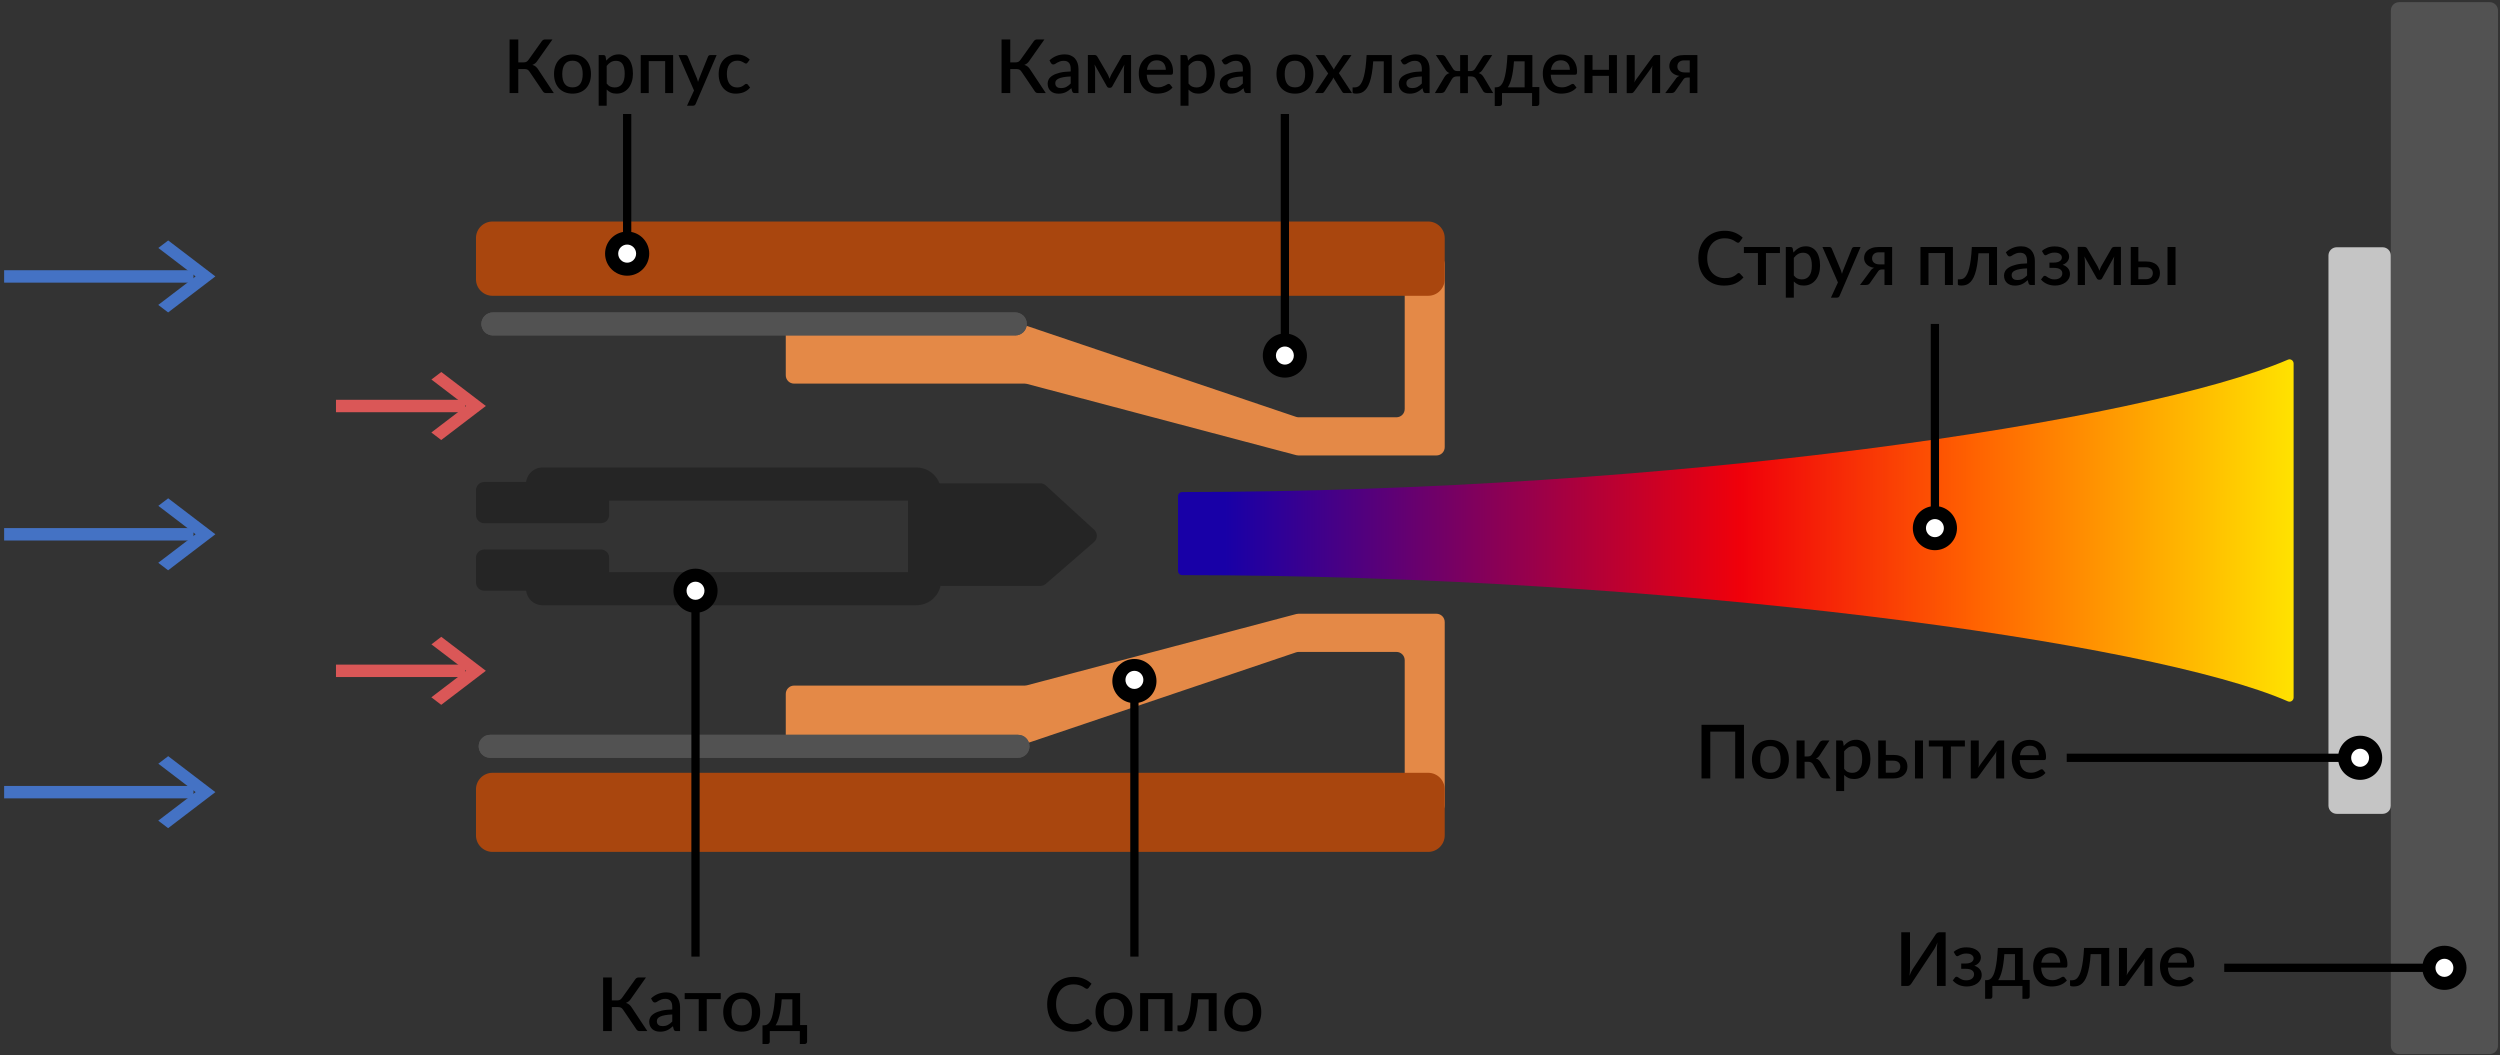 <svg width="604" height="255" viewBox="0 0 604 255" fill="none" xmlns="http://www.w3.org/2000/svg">
<rect x="0" y="0" width="604" height="255" fill="#333333" stroke="none"/>
<path d="M252.665 22.488H250.766C250.562 22.488 250.391 22.434 250.253 22.326C250.115 22.218 249.986 22.059 249.866 21.849L246.797 17.322C246.719 17.201 246.641 17.103 246.563 17.024C246.485 16.941 246.398 16.875 246.302 16.827C246.206 16.773 246.098 16.737 245.978 16.719C245.858 16.695 245.723 16.683 245.573 16.683H244.079V22.488H241.973V9.528H244.079V15.072H245.348C245.612 15.072 245.834 15.03 246.014 14.945C246.194 14.861 246.371 14.7 246.545 14.46L249.65 10.104C249.752 9.936 249.875 9.798 250.019 9.69C250.169 9.582 250.346 9.528 250.55 9.528H252.332L248.624 14.784C248.474 15.005 248.303 15.189 248.111 15.333C247.919 15.477 247.706 15.591 247.472 15.675C247.808 15.764 248.093 15.912 248.327 16.116C248.567 16.32 248.792 16.602 249.002 16.962L252.665 22.488Z" fill="black"/>
<path d="M258.682 18.474C257.992 18.498 257.41 18.555 256.936 18.645C256.462 18.729 256.078 18.84 255.784 18.978C255.49 19.11 255.277 19.268 255.145 19.454C255.019 19.64 254.956 19.845 254.956 20.067C254.956 20.282 254.989 20.468 255.055 20.625C255.127 20.774 255.223 20.901 255.343 21.003C255.469 21.099 255.613 21.171 255.775 21.219C255.943 21.261 256.126 21.282 256.324 21.282C256.828 21.282 257.26 21.189 257.62 21.003C257.986 20.811 258.34 20.535 258.682 20.175V18.474ZM253.552 14.585C254.59 13.62 255.826 13.137 257.26 13.137C257.788 13.137 258.256 13.223 258.664 13.398C259.078 13.566 259.423 13.806 259.699 14.117C259.981 14.43 260.194 14.802 260.338 15.233C260.488 15.659 260.563 16.134 260.563 16.656V22.488H259.699C259.513 22.488 259.372 22.461 259.276 22.407C259.18 22.347 259.099 22.23 259.033 22.056L258.844 21.308C258.61 21.518 258.379 21.708 258.151 21.876C257.923 22.038 257.686 22.176 257.44 22.29C257.2 22.404 256.939 22.488 256.657 22.542C256.381 22.602 256.075 22.631 255.739 22.631C255.367 22.631 255.019 22.581 254.695 22.479C254.377 22.377 254.101 22.224 253.867 22.02C253.633 21.81 253.447 21.552 253.309 21.246C253.177 20.94 253.111 20.58 253.111 20.166C253.111 19.812 253.204 19.467 253.39 19.131C253.582 18.795 253.894 18.495 254.326 18.231C254.764 17.961 255.337 17.739 256.045 17.565C256.759 17.391 257.638 17.292 258.682 17.267V16.656C258.682 15.996 258.541 15.504 258.259 15.18C257.977 14.855 257.563 14.694 257.017 14.694C256.645 14.694 256.333 14.742 256.081 14.838C255.829 14.928 255.61 15.027 255.424 15.134C255.238 15.242 255.073 15.345 254.929 15.441C254.785 15.53 254.632 15.576 254.47 15.576C254.338 15.576 254.224 15.543 254.128 15.476C254.038 15.405 253.963 15.318 253.903 15.216L253.552 14.585Z" fill="black"/>
<path d="M273.27 13.281V22.488H271.533V16.934C271.533 16.742 271.545 16.526 271.569 16.287C271.593 16.041 271.623 15.813 271.659 15.603L268.734 20.859C268.674 20.967 268.596 21.054 268.5 21.12C268.404 21.18 268.296 21.21 268.176 21.21H267.969C267.849 21.21 267.741 21.18 267.645 21.12C267.555 21.054 267.48 20.967 267.42 20.859L264.441 15.576C264.477 15.786 264.507 16.017 264.531 16.268C264.561 16.515 264.576 16.736 264.576 16.934V22.488H262.83V13.281H264.414C264.546 13.281 264.675 13.31 264.801 13.37C264.933 13.431 265.047 13.547 265.143 13.722L267.636 17.988C267.72 18.144 267.795 18.312 267.861 18.492C267.933 18.672 268.002 18.852 268.068 19.032C268.134 18.852 268.203 18.672 268.275 18.492C268.347 18.312 268.425 18.144 268.509 17.988L270.966 13.722C271.056 13.541 271.167 13.425 271.299 13.37C271.431 13.31 271.563 13.281 271.695 13.281H273.27Z" fill="black"/>
<path d="M281.665 16.863C281.665 16.539 281.617 16.238 281.521 15.963C281.431 15.681 281.296 15.438 281.116 15.233C280.936 15.024 280.711 14.862 280.441 14.748C280.177 14.628 279.871 14.568 279.523 14.568C278.821 14.568 278.269 14.768 277.867 15.171C277.465 15.572 277.21 16.137 277.102 16.863H281.665ZM277.048 18.051C277.072 18.573 277.153 19.026 277.291 19.41C277.429 19.788 277.612 20.102 277.84 20.355C278.074 20.607 278.35 20.796 278.668 20.922C278.992 21.042 279.352 21.102 279.748 21.102C280.126 21.102 280.453 21.059 280.729 20.976C281.005 20.886 281.245 20.79 281.449 20.688C281.653 20.58 281.827 20.483 281.971 20.399C282.115 20.309 282.247 20.265 282.367 20.265C282.523 20.265 282.643 20.325 282.727 20.445L283.276 21.156C283.048 21.425 282.79 21.654 282.502 21.84C282.214 22.026 281.908 22.179 281.584 22.299C281.26 22.413 280.927 22.494 280.585 22.542C280.243 22.596 279.91 22.623 279.586 22.623C278.95 22.623 278.359 22.518 277.813 22.308C277.273 22.092 276.802 21.777 276.4 21.363C276.004 20.949 275.692 20.436 275.464 19.824C275.242 19.212 275.131 18.506 275.131 17.709C275.131 17.073 275.23 16.479 275.428 15.927C275.632 15.375 275.92 14.895 276.292 14.486C276.67 14.079 277.126 13.758 277.66 13.524C278.2 13.284 278.809 13.164 279.487 13.164C280.051 13.164 280.573 13.257 281.053 13.443C281.533 13.623 281.947 13.89 282.295 14.243C282.643 14.598 282.913 15.033 283.105 15.549C283.303 16.059 283.402 16.641 283.402 17.295C283.402 17.595 283.369 17.796 283.303 17.898C283.237 18 283.117 18.051 282.943 18.051H277.048Z" fill="black"/>
<path d="M287.142 20.183C287.412 20.532 287.706 20.778 288.024 20.922C288.348 21.06 288.705 21.129 289.095 21.129C289.851 21.129 290.439 20.853 290.859 20.301C291.285 19.749 291.498 18.927 291.498 17.835C291.498 17.271 291.45 16.791 291.354 16.395C291.258 15.993 291.12 15.665 290.94 15.414C290.76 15.162 290.541 14.979 290.283 14.865C290.025 14.751 289.734 14.694 289.41 14.694C288.918 14.694 288.492 14.802 288.132 15.018C287.778 15.228 287.448 15.531 287.142 15.927V20.183ZM287.043 14.639C287.427 14.19 287.862 13.827 288.348 13.55C288.84 13.274 289.41 13.137 290.058 13.137C290.574 13.137 291.042 13.242 291.462 13.452C291.882 13.656 292.242 13.956 292.542 14.351C292.842 14.748 293.073 15.24 293.235 15.828C293.403 16.41 293.487 17.079 293.487 17.835C293.487 18.513 293.394 19.145 293.208 19.733C293.028 20.316 292.767 20.823 292.425 21.255C292.083 21.681 291.669 22.017 291.183 22.263C290.697 22.503 290.148 22.623 289.536 22.623C288.996 22.623 288.537 22.536 288.159 22.362C287.787 22.188 287.448 21.948 287.142 21.642V25.539H285.207V13.307H286.377C286.641 13.307 286.809 13.431 286.881 13.677L287.043 14.639Z" fill="black"/>
<path d="M300.272 18.474C299.582 18.498 299 18.555 298.526 18.645C298.052 18.729 297.668 18.84 297.374 18.978C297.08 19.11 296.867 19.268 296.735 19.454C296.609 19.64 296.546 19.845 296.546 20.067C296.546 20.282 296.579 20.468 296.645 20.625C296.717 20.774 296.813 20.901 296.933 21.003C297.059 21.099 297.203 21.171 297.365 21.219C297.533 21.261 297.716 21.282 297.914 21.282C298.418 21.282 298.85 21.189 299.21 21.003C299.576 20.811 299.93 20.535 300.272 20.175V18.474ZM295.142 14.585C296.18 13.62 297.416 13.137 298.85 13.137C299.378 13.137 299.846 13.223 300.254 13.398C300.668 13.566 301.013 13.806 301.289 14.117C301.571 14.43 301.784 14.802 301.928 15.233C302.078 15.659 302.153 16.134 302.153 16.656V22.488H301.289C301.103 22.488 300.962 22.461 300.866 22.407C300.77 22.347 300.689 22.23 300.623 22.056L300.434 21.308C300.2 21.518 299.969 21.708 299.741 21.876C299.513 22.038 299.276 22.176 299.03 22.29C298.79 22.404 298.529 22.488 298.247 22.542C297.971 22.602 297.665 22.631 297.329 22.631C296.957 22.631 296.609 22.581 296.285 22.479C295.967 22.377 295.691 22.224 295.457 22.02C295.223 21.81 295.037 21.552 294.899 21.246C294.767 20.94 294.701 20.58 294.701 20.166C294.701 19.812 294.794 19.467 294.98 19.131C295.172 18.795 295.484 18.495 295.916 18.231C296.354 17.961 296.927 17.739 297.635 17.565C298.349 17.391 299.228 17.292 300.272 17.267V16.656C300.272 15.996 300.131 15.504 299.849 15.18C299.567 14.855 299.153 14.694 298.607 14.694C298.235 14.694 297.923 14.742 297.671 14.838C297.419 14.928 297.2 15.027 297.014 15.134C296.828 15.242 296.663 15.345 296.519 15.441C296.375 15.53 296.222 15.576 296.06 15.576C295.928 15.576 295.814 15.543 295.718 15.476C295.628 15.405 295.553 15.318 295.493 15.216L295.142 14.585Z" fill="black"/>
<path d="M312.871 13.164C313.549 13.164 314.161 13.274 314.707 13.496C315.259 13.719 315.727 14.034 316.111 14.441C316.501 14.85 316.801 15.345 317.011 15.927C317.221 16.509 317.326 17.163 317.326 17.889C317.326 18.614 317.221 19.268 317.011 19.851C316.801 20.433 316.501 20.931 316.111 21.345C315.727 21.753 315.259 22.068 314.707 22.29C314.161 22.512 313.549 22.623 312.871 22.623C312.187 22.623 311.569 22.512 311.017 22.29C310.471 22.068 310.003 21.753 309.613 21.345C309.223 20.931 308.923 20.433 308.713 19.851C308.503 19.268 308.398 18.614 308.398 17.889C308.398 17.163 308.503 16.509 308.713 15.927C308.923 15.345 309.223 14.85 309.613 14.441C310.003 14.034 310.471 13.719 311.017 13.496C311.569 13.274 312.187 13.164 312.871 13.164ZM312.871 21.11C313.699 21.11 314.314 20.835 314.716 20.283C315.124 19.725 315.328 18.93 315.328 17.898C315.328 16.866 315.124 16.07 314.716 15.512C314.314 14.948 313.699 14.667 312.871 14.667C312.031 14.667 311.407 14.948 310.999 15.512C310.591 16.07 310.387 16.866 310.387 17.898C310.387 18.93 310.591 19.725 310.999 20.283C311.407 20.835 312.031 21.11 312.871 21.11Z" fill="black"/>
<path d="M326.648 22.488H324.794C324.644 22.488 324.524 22.449 324.434 22.371C324.35 22.293 324.281 22.206 324.227 22.11L322.112 18.717C322.058 18.921 321.986 19.098 321.896 19.248L319.979 22.11C319.913 22.206 319.838 22.293 319.754 22.371C319.676 22.449 319.571 22.488 319.439 22.488H317.711L320.888 17.753L317.837 13.307H319.691C319.841 13.307 319.949 13.332 320.015 13.38C320.087 13.422 320.15 13.488 320.204 13.578L322.283 16.818C322.337 16.62 322.421 16.43 322.535 16.25L324.29 13.614C324.41 13.409 324.563 13.307 324.749 13.307H326.522L323.471 17.673L326.648 22.488Z" fill="black"/>
<path d="M336.255 22.488H334.32V14.811H331.764C331.692 15.957 331.581 16.947 331.431 17.781C331.287 18.608 331.113 19.311 330.909 19.887C330.705 20.463 330.477 20.931 330.225 21.291C329.973 21.645 329.706 21.921 329.424 22.119C329.142 22.317 328.851 22.449 328.551 22.515C328.257 22.581 327.96 22.614 327.66 22.614C327.078 22.614 326.787 22.518 326.787 22.326V21.11H327.291C327.489 21.11 327.69 21.078 327.894 21.012C328.104 20.946 328.305 20.817 328.497 20.625C328.689 20.427 328.872 20.151 329.046 19.797C329.226 19.443 329.388 18.978 329.532 18.402C329.682 17.82 329.811 17.115 329.919 16.287C330.027 15.453 330.111 14.46 330.171 13.307H336.255V22.488Z" fill="black"/>
<path d="M343.514 18.474C342.824 18.498 342.242 18.555 341.768 18.645C341.294 18.729 340.91 18.84 340.616 18.978C340.322 19.11 340.109 19.268 339.977 19.454C339.851 19.64 339.788 19.845 339.788 20.067C339.788 20.282 339.821 20.468 339.887 20.625C339.959 20.774 340.055 20.901 340.175 21.003C340.301 21.099 340.445 21.171 340.607 21.219C340.775 21.261 340.958 21.282 341.156 21.282C341.66 21.282 342.092 21.189 342.452 21.003C342.818 20.811 343.172 20.535 343.514 20.175V18.474ZM338.384 14.585C339.422 13.62 340.658 13.137 342.092 13.137C342.62 13.137 343.088 13.223 343.496 13.398C343.91 13.566 344.255 13.806 344.531 14.117C344.813 14.43 345.026 14.802 345.17 15.233C345.32 15.659 345.395 16.134 345.395 16.656V22.488H344.531C344.345 22.488 344.204 22.461 344.108 22.407C344.012 22.347 343.931 22.23 343.865 22.056L343.676 21.308C343.442 21.518 343.211 21.708 342.983 21.876C342.755 22.038 342.518 22.176 342.272 22.29C342.032 22.404 341.771 22.488 341.489 22.542C341.213 22.602 340.907 22.631 340.571 22.631C340.199 22.631 339.851 22.581 339.527 22.479C339.209 22.377 338.933 22.224 338.699 22.02C338.465 21.81 338.279 21.552 338.141 21.246C338.009 20.94 337.943 20.58 337.943 20.166C337.943 19.812 338.036 19.467 338.222 19.131C338.414 18.795 338.726 18.495 339.158 18.231C339.596 17.961 340.169 17.739 340.877 17.565C341.591 17.391 342.47 17.292 343.514 17.267V16.656C343.514 15.996 343.373 15.504 343.091 15.18C342.809 14.855 342.395 14.694 341.849 14.694C341.477 14.694 341.165 14.742 340.913 14.838C340.661 14.928 340.442 15.027 340.256 15.134C340.07 15.242 339.905 15.345 339.761 15.441C339.617 15.53 339.464 15.576 339.302 15.576C339.17 15.576 339.056 15.543 338.96 15.476C338.87 15.405 338.795 15.318 338.735 15.216L338.384 14.585Z" fill="black"/>
<path d="M360.757 22.488H359.425C359.083 22.488 358.819 22.434 358.633 22.326C358.453 22.218 358.312 22.047 358.21 21.813L356.653 19.131C356.527 18.903 356.362 18.735 356.158 18.627C355.954 18.519 355.723 18.465 355.465 18.465H354.646V22.497H352.774V18.465H351.964C351.7 18.465 351.466 18.519 351.262 18.627C351.064 18.735 350.899 18.903 350.767 19.131L349.21 21.813C349.108 22.047 348.964 22.218 348.778 22.326C348.598 22.434 348.337 22.488 347.995 22.488H346.663L348.931 18.698C349.087 18.428 349.261 18.209 349.453 18.041C349.651 17.867 349.897 17.739 350.191 17.655C349.969 17.571 349.777 17.457 349.615 17.313C349.459 17.169 349.309 16.983 349.165 16.755L346.906 13.307H348.427C348.607 13.307 348.772 13.355 348.922 13.452C349.072 13.548 349.189 13.674 349.273 13.829L351.019 16.584C351.139 16.782 351.283 16.929 351.451 17.024C351.619 17.121 351.829 17.169 352.081 17.169H352.774V13.299H354.646V17.169H355.312C355.81 17.169 356.173 16.974 356.401 16.584L358.147 13.829C358.231 13.674 358.348 13.548 358.498 13.452C358.654 13.355 358.822 13.307 359.002 13.307H360.514L358.255 16.755C358.111 16.983 357.961 17.169 357.805 17.313C357.649 17.457 357.46 17.571 357.238 17.655C357.532 17.739 357.775 17.867 357.967 18.041C358.159 18.209 358.333 18.428 358.489 18.698L360.757 22.488Z" fill="black"/>
<path d="M368.348 21.093V14.811H365.774C365.72 15.651 365.642 16.404 365.54 17.07C365.444 17.736 365.33 18.327 365.198 18.843C365.072 19.353 364.931 19.794 364.775 20.166C364.619 20.532 364.457 20.841 364.289 21.093H368.348ZM371.903 21.03V25.017C371.903 25.197 371.849 25.338 371.741 25.44C371.639 25.548 371.507 25.602 371.345 25.602H370.148V22.488H362.885V25.053C362.885 25.191 362.84 25.317 362.75 25.431C362.666 25.545 362.534 25.602 362.354 25.602H361.13V21.093H361.409C361.619 21.093 361.826 21.063 362.03 21.003C362.234 20.937 362.429 20.808 362.615 20.616C362.801 20.424 362.978 20.154 363.146 19.805C363.314 19.451 363.464 18.987 363.596 18.411C363.734 17.835 363.854 17.13 363.956 16.296C364.058 15.461 364.139 14.466 364.199 13.307H370.22V21.03H371.903Z" fill="black"/>
<path d="M379.277 16.863C379.277 16.539 379.229 16.238 379.133 15.963C379.043 15.681 378.908 15.438 378.728 15.233C378.548 15.024 378.323 14.862 378.053 14.748C377.789 14.628 377.483 14.568 377.135 14.568C376.433 14.568 375.881 14.768 375.479 15.171C375.077 15.572 374.822 16.137 374.714 16.863H379.277ZM374.66 18.051C374.684 18.573 374.765 19.026 374.903 19.41C375.041 19.788 375.224 20.102 375.452 20.355C375.686 20.607 375.962 20.796 376.28 20.922C376.604 21.042 376.964 21.102 377.36 21.102C377.738 21.102 378.065 21.059 378.341 20.976C378.617 20.886 378.857 20.79 379.061 20.688C379.265 20.58 379.439 20.483 379.583 20.399C379.727 20.309 379.859 20.265 379.979 20.265C380.135 20.265 380.255 20.325 380.339 20.445L380.888 21.156C380.66 21.425 380.402 21.654 380.114 21.84C379.826 22.026 379.52 22.179 379.196 22.299C378.872 22.413 378.539 22.494 378.197 22.542C377.855 22.596 377.522 22.623 377.198 22.623C376.562 22.623 375.971 22.518 375.425 22.308C374.885 22.092 374.414 21.777 374.012 21.363C373.616 20.949 373.304 20.436 373.076 19.824C372.854 19.212 372.743 18.506 372.743 17.709C372.743 17.073 372.842 16.479 373.04 15.927C373.244 15.375 373.532 14.895 373.904 14.486C374.282 14.079 374.738 13.758 375.272 13.524C375.812 13.284 376.421 13.164 377.099 13.164C377.663 13.164 378.185 13.257 378.665 13.443C379.145 13.623 379.559 13.89 379.907 14.243C380.255 14.598 380.525 15.033 380.717 15.549C380.915 16.059 381.014 16.641 381.014 17.295C381.014 17.595 380.981 17.796 380.915 17.898C380.849 18 380.729 18.051 380.555 18.051H374.66Z" fill="black"/>
<path d="M390.648 13.307V22.488H388.722V18.321H384.753V22.488H382.818V13.307H384.753V16.863H388.722V13.307H390.648Z" fill="black"/>
<path d="M401.087 13.307V22.488H399.152V16.736C399.152 16.611 399.158 16.473 399.17 16.323C399.182 16.172 399.2 16.02 399.224 15.864C399.164 15.995 399.104 16.119 399.044 16.233C398.99 16.341 398.93 16.44 398.864 16.53L394.877 22.011C394.805 22.125 394.709 22.236 394.589 22.344C394.469 22.446 394.334 22.497 394.184 22.497H393.014V13.307H394.949V19.058C394.949 19.184 394.94 19.326 394.922 19.482C394.91 19.638 394.892 19.794 394.868 19.95C394.988 19.674 395.111 19.446 395.237 19.266L399.224 13.794C399.296 13.674 399.392 13.562 399.512 13.46C399.632 13.358 399.767 13.307 399.917 13.307H401.087Z" fill="black"/>
<path d="M408.243 17.502V14.585H406.884C406.572 14.585 406.311 14.631 406.101 14.721C405.891 14.81 405.723 14.928 405.597 15.072C405.471 15.21 405.381 15.366 405.327 15.54C405.273 15.714 405.246 15.884 405.246 16.052C405.246 16.503 405.405 16.857 405.723 17.115C406.047 17.373 406.482 17.502 407.028 17.502H408.243ZM410.088 13.307V22.488H408.243V18.726H407.712C407.538 18.726 407.394 18.741 407.28 18.77C407.166 18.8 407.067 18.843 406.983 18.896C406.905 18.951 406.833 19.017 406.767 19.095C406.707 19.173 406.647 19.26 406.587 19.356L404.868 21.813C404.742 22.041 404.592 22.212 404.418 22.326C404.25 22.434 403.995 22.488 403.653 22.488H402.321L404.796 19.149C405.024 18.753 405.342 18.483 405.75 18.339C405.306 18.273 404.928 18.159 404.616 17.997C404.304 17.834 404.052 17.645 403.86 17.43C403.668 17.213 403.527 16.98 403.437 16.728C403.353 16.47 403.311 16.215 403.311 15.963C403.311 15.633 403.374 15.309 403.5 14.991C403.632 14.672 403.839 14.39 404.121 14.145C404.403 13.893 404.766 13.692 405.21 13.542C405.66 13.386 406.2 13.307 406.83 13.307H410.088Z" fill="black"/>
<path d="M470.069 225.243V238.203H467.963V229.599C467.963 229.311 467.969 229.011 467.981 228.699C467.999 228.387 468.032 228.051 468.08 227.691C467.966 228.003 467.843 228.294 467.711 228.564C467.585 228.828 467.459 229.062 467.333 229.266L461.843 237.546C461.795 237.624 461.738 237.702 461.672 237.78C461.612 237.858 461.54 237.93 461.456 237.996C461.378 238.056 461.294 238.107 461.204 238.149C461.114 238.185 461.018 238.203 460.916 238.203H459.341V225.243H461.456V233.838C461.456 234.126 461.447 234.429 461.429 234.747C461.417 235.059 461.387 235.389 461.339 235.737C461.453 235.431 461.573 235.146 461.699 234.882C461.831 234.612 461.957 234.378 462.077 234.18L467.567 225.9C467.615 225.822 467.669 225.744 467.729 225.666C467.795 225.588 467.867 225.519 467.945 225.459C468.029 225.393 468.116 225.342 468.206 225.306C468.296 225.264 468.392 225.243 468.494 225.243H470.069Z" fill="black"/>
<path d="M472.011 229.995C472.359 229.665 472.785 229.398 473.289 229.194C473.793 228.984 474.396 228.879 475.098 228.879C475.662 228.879 476.16 228.948 476.592 229.086C477.024 229.218 477.387 229.398 477.681 229.626C477.975 229.848 478.197 230.106 478.347 230.4C478.503 230.694 478.581 231 478.581 231.318C478.581 231.498 478.554 231.684 478.5 231.876C478.446 232.062 478.356 232.245 478.23 232.425C478.11 232.605 477.948 232.773 477.744 232.929C477.546 233.085 477.3 233.214 477.006 233.316C477.552 233.496 477.984 233.775 478.302 234.153C478.62 234.525 478.779 234.99 478.779 235.548C478.779 235.986 478.677 236.379 478.473 236.727C478.275 237.069 478.008 237.36 477.672 237.6C477.342 237.84 476.958 238.023 476.52 238.149C476.088 238.275 475.638 238.338 475.17 238.338C474.888 238.338 474.594 238.311 474.288 238.257C473.988 238.209 473.688 238.128 473.388 238.014C473.094 237.894 472.809 237.741 472.533 237.555C472.257 237.369 472.008 237.141 471.786 236.871L472.344 236.16C472.416 236.04 472.536 235.98 472.704 235.98C472.824 235.98 472.947 236.025 473.073 236.115C473.199 236.205 473.346 236.304 473.514 236.412C473.688 236.52 473.895 236.619 474.135 236.709C474.381 236.799 474.684 236.844 475.044 236.844C475.344 236.844 475.611 236.808 475.845 236.736C476.079 236.664 476.277 236.562 476.439 236.43C476.601 236.298 476.724 236.145 476.808 235.971C476.892 235.791 476.934 235.596 476.934 235.386C476.934 234.978 476.766 234.657 476.43 234.423C476.1 234.183 475.578 234.063 474.864 234.063H473.829V232.785H474.864C475.488 232.785 475.971 232.671 476.313 232.443C476.655 232.215 476.826 231.918 476.826 231.552C476.826 231.222 476.676 230.943 476.376 230.715C476.082 230.487 475.638 230.373 475.044 230.373C474.708 230.373 474.42 230.409 474.18 230.481C473.946 230.547 473.748 230.622 473.586 230.706C473.424 230.784 473.286 230.856 473.172 230.922C473.064 230.988 472.968 231.021 472.884 231.021C472.794 231.021 472.716 231.003 472.65 230.967C472.59 230.931 472.524 230.856 472.452 230.742L472.011 229.995Z" fill="black"/>
<path d="M486.821 236.808V230.526H484.247C484.193 231.366 484.115 232.119 484.013 232.785C483.917 233.451 483.803 234.042 483.671 234.558C483.545 235.068 483.404 235.509 483.248 235.881C483.092 236.247 482.93 236.556 482.762 236.808H486.821ZM490.376 236.745V240.732C490.376 240.912 490.322 241.053 490.214 241.155C490.112 241.263 489.98 241.317 489.818 241.317H488.621V238.203H481.358V240.768C481.358 240.906 481.313 241.032 481.223 241.146C481.139 241.26 481.007 241.317 480.827 241.317H479.603V236.808H479.882C480.092 236.808 480.299 236.778 480.503 236.718C480.707 236.652 480.902 236.523 481.088 236.331C481.274 236.139 481.451 235.869 481.619 235.521C481.787 235.167 481.937 234.702 482.069 234.126C482.207 233.55 482.327 232.845 482.429 232.011C482.531 231.177 482.612 230.181 482.672 229.023H488.693V236.745H490.376Z" fill="black"/>
<path d="M497.75 232.578C497.75 232.254 497.702 231.954 497.606 231.678C497.516 231.396 497.381 231.153 497.201 230.949C497.021 230.739 496.796 230.577 496.526 230.463C496.262 230.343 495.956 230.283 495.608 230.283C494.906 230.283 494.354 230.484 493.952 230.886C493.55 231.288 493.295 231.852 493.187 232.578H497.75ZM493.133 233.766C493.157 234.288 493.238 234.741 493.376 235.125C493.514 235.503 493.697 235.818 493.925 236.07C494.159 236.322 494.435 236.511 494.753 236.637C495.077 236.757 495.437 236.817 495.833 236.817C496.211 236.817 496.538 236.775 496.814 236.691C497.09 236.601 497.33 236.505 497.534 236.403C497.738 236.295 497.912 236.199 498.056 236.115C498.2 236.025 498.332 235.98 498.452 235.98C498.608 235.98 498.728 236.04 498.812 236.16L499.361 236.871C499.133 237.141 498.875 237.369 498.587 237.555C498.299 237.741 497.993 237.894 497.669 238.014C497.345 238.128 497.012 238.209 496.67 238.257C496.328 238.311 495.995 238.338 495.671 238.338C495.035 238.338 494.444 238.233 493.898 238.023C493.358 237.807 492.887 237.492 492.485 237.078C492.089 236.664 491.777 236.151 491.549 235.539C491.327 234.927 491.216 234.222 491.216 233.424C491.216 232.788 491.315 232.194 491.513 231.642C491.717 231.09 492.005 230.61 492.377 230.202C492.755 229.794 493.211 229.473 493.745 229.239C494.285 228.999 494.894 228.879 495.572 228.879C496.136 228.879 496.658 228.972 497.138 229.158C497.618 229.338 498.032 229.605 498.38 229.959C498.728 230.313 498.998 230.748 499.19 231.264C499.388 231.774 499.487 232.356 499.487 233.01C499.487 233.31 499.454 233.511 499.388 233.613C499.322 233.715 499.202 233.766 499.028 233.766H493.133Z" fill="black"/>
<path d="M509.589 238.203H507.654V230.526H505.098C505.026 231.672 504.915 232.662 504.765 233.496C504.621 234.324 504.447 235.026 504.243 235.602C504.039 236.178 503.811 236.646 503.559 237.006C503.307 237.36 503.04 237.636 502.758 237.834C502.476 238.032 502.185 238.164 501.885 238.23C501.591 238.296 501.294 238.329 500.994 238.329C500.412 238.329 500.121 238.233 500.121 238.041V236.826H500.625C500.823 236.826 501.024 236.793 501.228 236.727C501.438 236.661 501.639 236.532 501.831 236.34C502.023 236.142 502.206 235.866 502.38 235.512C502.56 235.158 502.722 234.693 502.866 234.117C503.016 233.535 503.145 232.83 503.253 232.002C503.361 231.168 503.445 230.175 503.505 229.023H509.589V238.203Z" fill="black"/>
<path d="M520.017 229.023V238.203H518.082V232.452C518.082 232.326 518.088 232.188 518.1 232.038C518.112 231.888 518.13 231.735 518.154 231.579C518.094 231.711 518.034 231.834 517.974 231.948C517.92 232.056 517.86 232.155 517.794 232.245L513.807 237.726C513.735 237.84 513.639 237.951 513.519 238.059C513.399 238.161 513.264 238.212 513.114 238.212H511.944V229.023H513.879V234.774C513.879 234.9 513.87 235.041 513.852 235.197C513.84 235.353 513.822 235.509 513.798 235.665C513.918 235.389 514.041 235.161 514.167 234.981L518.154 229.509C518.226 229.389 518.322 229.278 518.442 229.176C518.562 229.074 518.697 229.023 518.847 229.023H520.017Z" fill="black"/>
<path d="M528.388 232.578C528.388 232.254 528.34 231.954 528.244 231.678C528.154 231.396 528.019 231.153 527.839 230.949C527.659 230.739 527.434 230.577 527.164 230.463C526.9 230.343 526.594 230.283 526.246 230.283C525.544 230.283 524.992 230.484 524.59 230.886C524.188 231.288 523.933 231.852 523.825 232.578H528.388ZM523.771 233.766C523.795 234.288 523.876 234.741 524.014 235.125C524.152 235.503 524.335 235.818 524.563 236.07C524.797 236.322 525.073 236.511 525.391 236.637C525.715 236.757 526.075 236.817 526.471 236.817C526.849 236.817 527.176 236.775 527.452 236.691C527.728 236.601 527.968 236.505 528.172 236.403C528.376 236.295 528.55 236.199 528.694 236.115C528.838 236.025 528.97 235.98 529.09 235.98C529.246 235.98 529.366 236.04 529.45 236.16L529.999 236.871C529.771 237.141 529.513 237.369 529.225 237.555C528.937 237.741 528.631 237.894 528.307 238.014C527.983 238.128 527.65 238.209 527.308 238.257C526.966 238.311 526.633 238.338 526.309 238.338C525.673 238.338 525.082 238.233 524.536 238.023C523.996 237.807 523.525 237.492 523.123 237.078C522.727 236.664 522.415 236.151 522.187 235.539C521.965 234.927 521.854 234.222 521.854 233.424C521.854 232.788 521.953 232.194 522.151 231.642C522.355 231.09 522.643 230.61 523.015 230.202C523.393 229.794 523.849 229.473 524.383 229.239C524.923 228.999 525.532 228.879 526.21 228.879C526.774 228.879 527.296 228.972 527.776 229.158C528.256 229.338 528.67 229.605 529.018 229.959C529.366 230.313 529.636 230.748 529.828 231.264C530.026 231.774 530.125 232.356 530.125 233.01C530.125 233.31 530.092 233.511 530.026 233.613C529.96 233.715 529.84 233.766 529.666 233.766H523.771Z" fill="black"/>
<path d="M189.844 90.681V80.659C189.844 79.555 190.739 78.659 191.844 78.659H247.522C247.74 78.659 247.956 78.695 248.162 78.764L313.127 100.711C313.333 100.781 313.549 100.816 313.767 100.816H337.377C338.481 100.816 339.377 99.921 339.377 98.816V63.768C339.377 62.663 340.272 61.768 341.377 61.768H347.043C348.148 61.768 349.043 62.663 349.043 63.768V108.038C349.043 109.142 348.148 110.038 347.043 110.038H313.699C313.526 110.038 313.354 110.015 313.187 109.971L248.102 92.748C247.935 92.704 247.763 92.681 247.591 92.681H191.844C190.739 92.681 189.844 91.786 189.844 90.681Z" fill="#E48947"/>
<path d="M189.844 167.639V177.661C189.844 178.766 190.739 179.661 191.844 179.661H247.522C247.74 179.661 247.956 179.625 248.162 179.556L313.127 157.609C313.333 157.54 313.549 157.504 313.767 157.504H337.377C338.481 157.504 339.377 158.399 339.377 159.504V194.552C339.377 195.657 340.272 196.552 341.377 196.552H347.043C348.148 196.552 349.043 195.657 349.043 194.552V150.283C349.043 149.178 348.148 148.283 347.043 148.283H313.699C313.526 148.283 313.354 148.305 313.187 148.349L248.102 165.572C247.935 165.617 247.763 165.639 247.591 165.639H191.844C190.739 165.639 189.844 166.534 189.844 167.639Z" fill="#E48947"/>
<path d="M284.604 137.945V119.881C284.604 119.329 285.053 118.881 285.606 118.881C404.133 118.786 517.844 101.917 552.764 86.897C553.432 86.609 554.137 87.116 554.137 87.844V168.497C554.137 169.23 553.425 169.74 552.753 169.446C519.946 155.065 403.425 139.036 285.605 138.946C285.053 138.945 284.604 138.498 284.604 137.945Z" fill="url(#paint0_linear_0_3)"/>
<path d="M114.997 57.518C114.997 55.309 116.788 53.518 118.997 53.518H345.043C347.252 53.518 349.043 55.309 349.043 57.518V67.464C349.043 69.674 347.252 71.464 345.043 71.464H118.997C116.788 71.464 114.997 69.674 114.997 67.464V57.518Z" fill="#A9460E"/>
<path d="M114.997 190.709C114.997 188.5 116.788 186.709 118.997 186.709H345.043C347.252 186.709 349.043 188.5 349.043 190.709V201.819C349.043 204.028 347.252 205.819 345.043 205.819H118.997C116.788 205.819 114.997 204.028 114.997 201.819V190.709Z" fill="#A9460E"/>
<path d="M116.3 78.265C116.3 76.732 117.542 75.49 119.075 75.49H245.297C246.83 75.49 248.072 76.732 248.072 78.265C248.072 79.797 246.83 81.04 245.297 81.04H119.075C117.542 81.04 116.3 79.797 116.3 78.265Z" fill="#525252"/>
<path d="M116.3 78.265C116.3 76.732 117.542 75.49 119.075 75.49H245.297C246.83 75.49 248.072 76.732 248.072 78.265C248.072 79.797 246.83 81.04 245.297 81.04H119.075C117.542 81.04 116.3 79.797 116.3 78.265Z" fill="#525252"/>
<path d="M115.648 180.307C115.648 178.775 116.89 177.532 118.423 177.532H245.949C247.481 177.532 248.724 178.775 248.724 180.307C248.724 181.839 247.481 183.082 245.949 183.082H118.423C116.89 183.082 115.648 181.839 115.648 180.307Z" fill="#525252"/>
<path d="M115.648 180.307C115.648 178.775 116.89 177.532 118.423 177.532H245.949C247.481 177.532 248.724 178.775 248.724 180.307C248.724 181.839 247.481 183.082 245.949 183.082H118.423C116.89 183.082 115.648 181.839 115.648 180.307Z" fill="#525252"/>
<path d="M223.383 118.765C223.383 117.661 224.278 116.765 225.383 116.765H251.325C251.825 116.765 252.306 116.952 252.675 117.29L264.347 127.977C265.229 128.784 265.21 130.18 264.308 130.963L252.666 141.066C252.302 141.382 251.837 141.555 251.355 141.555H225.383C224.278 141.555 223.383 140.66 223.383 139.555V118.765Z" fill="#252525"/>
<path fill-rule="evenodd" clip-rule="evenodd" d="M127.085 116.94C127.085 114.731 128.876 112.94 131.085 112.94H221.383C224.697 112.94 227.383 115.626 227.383 118.94V140.228C227.383 143.542 224.697 146.228 221.383 146.228H131.085C128.876 146.228 127.085 144.437 127.085 142.228C127.085 140.019 128.876 138.228 131.085 138.228H219.383V120.94H131.085C128.876 120.94 127.085 119.149 127.085 116.94Z" fill="#252525"/>
<path d="M562.554 61.738C562.554 60.633 563.449 59.738 564.554 59.738H575.631C576.736 59.738 577.631 60.633 577.631 61.738V194.625C577.631 195.729 576.736 196.625 575.631 196.625H564.554C563.449 196.625 562.554 195.729 562.554 194.625V61.738Z" fill="#C5C5C5"/>
<path d="M577.631 2.521C577.631 1.416 578.527 0.521 579.631 0.521H601.513C602.617 0.521 603.513 1.416 603.513 2.521V252.665C603.513 253.77 602.617 254.665 601.513 254.665H579.631C578.527 254.665 577.631 253.77 577.631 252.665V2.521Z" fill="#525252"/>
<path d="M114.995 118.443C114.995 117.338 115.89 116.443 116.995 116.443H145.172C146.276 116.443 147.172 117.338 147.172 118.443V124.411C147.172 125.516 146.276 126.411 145.172 126.411H116.995C115.89 126.411 114.995 125.516 114.995 124.411V118.443Z" fill="#252525"/>
<path d="M114.995 134.757C114.995 133.652 115.89 132.757 116.995 132.757H145.172C146.276 132.757 147.172 133.652 147.172 134.757V140.725C147.172 141.83 146.276 142.725 145.172 142.725H116.995C115.89 142.725 114.995 141.83 114.995 140.725V134.757Z" fill="#252525"/>
<path fill-rule="evenodd" clip-rule="evenodd" d="M106.599 106.308L117.382 98.085L106.616 89.874L104.231 91.693L112.611 98.085L104.214 104.489L106.599 106.308Z" fill="#DA5757"/>
<path fill-rule="evenodd" clip-rule="evenodd" d="M81.173 99.591H112.401V96.591H81.173V99.591Z" fill="#DA5757"/>
<path fill-rule="evenodd" clip-rule="evenodd" d="M106.599 170.288L117.382 162.064L106.616 153.854L104.231 155.673L112.611 162.064L104.214 168.469L106.599 170.288Z" fill="#DA5757"/>
<path fill-rule="evenodd" clip-rule="evenodd" d="M81.173 163.571H112.401V160.571H81.173V163.571Z" fill="#DA5757"/>
<path fill-rule="evenodd" clip-rule="evenodd" d="M40.618 75.486L52.032 66.781L40.636 58.089L38.251 59.909L47.261 66.781L38.233 73.666L40.618 75.486Z" fill="#4472C4"/>
<path fill-rule="evenodd" clip-rule="evenodd" d="M0.998 68.287H46.744V65.287H0.998L0.998 68.287Z" fill="#4472C4"/>
<path fill-rule="evenodd" clip-rule="evenodd" d="M40.618 137.785L52.032 129.08L40.636 120.389L38.251 122.208L47.261 129.08L38.233 135.966L40.618 137.785Z" fill="#4472C4"/>
<path fill-rule="evenodd" clip-rule="evenodd" d="M0.998 130.587H46.744V127.587H0.998L0.998 130.587Z" fill="#4472C4"/>
<path fill-rule="evenodd" clip-rule="evenodd" d="M40.618 200.085L52.032 191.38L40.636 182.688L38.251 184.508L47.261 191.38L38.233 198.266L40.618 200.085Z" fill="#4472C4"/>
<path fill-rule="evenodd" clip-rule="evenodd" d="M0.998 192.886H46.744V189.886H0.998L0.998 192.886Z" fill="#4472C4"/>
<path d="M133.807 22.488H131.908C131.704 22.488 131.533 22.434 131.395 22.326C131.257 22.218 131.128 22.059 131.008 21.849L127.939 17.322C127.861 17.201 127.783 17.103 127.705 17.024C127.627 16.941 127.54 16.875 127.444 16.827C127.348 16.773 127.24 16.737 127.12 16.719C127 16.695 126.865 16.683 126.715 16.683H125.221V22.488H123.115V9.528H125.221V15.072H126.49C126.754 15.072 126.976 15.03 127.156 14.945C127.336 14.861 127.513 14.7 127.687 14.46L130.792 10.104C130.894 9.936 131.017 9.798 131.161 9.69C131.311 9.582 131.488 9.528 131.692 9.528H133.474L129.766 14.784C129.616 15.005 129.445 15.189 129.253 15.333C129.061 15.477 128.848 15.591 128.614 15.675C128.95 15.764 129.235 15.912 129.469 16.116C129.709 16.32 129.934 16.602 130.144 16.962L133.807 22.488Z" fill="black"/>
<path d="M138.325 13.164C139.003 13.164 139.615 13.274 140.161 13.496C140.713 13.719 141.181 14.034 141.565 14.441C141.955 14.85 142.255 15.345 142.465 15.927C142.675 16.509 142.78 17.163 142.78 17.889C142.78 18.614 142.675 19.268 142.465 19.851C142.255 20.433 141.955 20.931 141.565 21.345C141.181 21.753 140.713 22.068 140.161 22.29C139.615 22.512 139.003 22.623 138.325 22.623C137.641 22.623 137.023 22.512 136.471 22.29C135.925 22.068 135.457 21.753 135.067 21.345C134.677 20.931 134.377 20.433 134.167 19.851C133.957 19.268 133.852 18.614 133.852 17.889C133.852 17.163 133.957 16.509 134.167 15.927C134.377 15.345 134.677 14.85 135.067 14.441C135.457 14.034 135.925 13.719 136.471 13.496C137.023 13.274 137.641 13.164 138.325 13.164ZM138.325 21.11C139.153 21.11 139.768 20.835 140.17 20.283C140.578 19.725 140.782 18.93 140.782 17.898C140.782 16.866 140.578 16.07 140.17 15.512C139.768 14.948 139.153 14.667 138.325 14.667C137.485 14.667 136.861 14.948 136.453 15.512C136.045 16.07 135.841 16.866 135.841 17.898C135.841 18.93 136.045 19.725 136.453 20.283C136.861 20.835 137.485 21.11 138.325 21.11Z" fill="black"/>
<path d="M146.574 20.183C146.844 20.532 147.138 20.778 147.456 20.922C147.78 21.06 148.137 21.129 148.527 21.129C149.283 21.129 149.871 20.853 150.291 20.301C150.717 19.749 150.93 18.927 150.93 17.835C150.93 17.271 150.882 16.791 150.786 16.395C150.69 15.993 150.552 15.665 150.372 15.414C150.192 15.162 149.973 14.979 149.715 14.865C149.457 14.751 149.166 14.694 148.842 14.694C148.35 14.694 147.924 14.802 147.564 15.018C147.21 15.228 146.88 15.531 146.574 15.927V20.183ZM146.475 14.639C146.859 14.19 147.294 13.827 147.78 13.55C148.272 13.274 148.842 13.137 149.49 13.137C150.006 13.137 150.474 13.242 150.894 13.452C151.314 13.656 151.674 13.956 151.974 14.351C152.274 14.748 152.505 15.24 152.667 15.828C152.835 16.41 152.919 17.079 152.919 17.835C152.919 18.513 152.826 19.145 152.64 19.733C152.46 20.316 152.199 20.823 151.857 21.255C151.515 21.681 151.101 22.017 150.615 22.263C150.129 22.503 149.58 22.623 148.968 22.623C148.428 22.623 147.969 22.536 147.591 22.362C147.219 22.188 146.88 21.948 146.574 21.642V25.539H144.639V13.307H145.809C146.073 13.307 146.241 13.431 146.313 13.677L146.475 14.639Z" fill="black"/>
<path d="M162.63 22.488H160.704V14.766H156.735V22.488H154.8V13.307H162.63V22.488Z" fill="black"/>
<path d="M173.14 13.307L168.082 25.098C168.016 25.236 167.935 25.344 167.839 25.422C167.749 25.5 167.608 25.539 167.416 25.539H165.985L167.677 21.867L163.933 13.307H165.616C165.778 13.307 165.901 13.347 165.985 13.425C166.075 13.496 166.141 13.584 166.183 13.686L168.37 18.896C168.424 19.047 168.472 19.197 168.514 19.346C168.562 19.491 168.607 19.641 168.649 19.797C168.697 19.641 168.745 19.488 168.793 19.337C168.841 19.188 168.895 19.038 168.955 18.888L171.052 13.686C171.094 13.578 171.163 13.488 171.259 13.415C171.361 13.344 171.472 13.307 171.592 13.307H173.14Z" fill="black"/>
<path d="M180.624 15.108C180.564 15.186 180.507 15.246 180.453 15.288C180.399 15.33 180.321 15.351 180.219 15.351C180.117 15.351 180.009 15.315 179.895 15.242C179.787 15.171 179.655 15.093 179.499 15.009C179.349 14.919 179.166 14.838 178.95 14.766C178.734 14.694 178.464 14.658 178.14 14.658C177.72 14.658 177.351 14.732 177.033 14.883C176.721 15.033 176.457 15.248 176.241 15.53C176.031 15.806 175.872 16.145 175.764 16.547C175.662 16.944 175.611 17.39 175.611 17.889C175.611 18.404 175.668 18.864 175.782 19.266C175.896 19.668 176.058 20.007 176.268 20.283C176.484 20.559 176.742 20.768 177.042 20.913C177.348 21.056 177.69 21.129 178.068 21.129C178.44 21.129 178.743 21.084 178.977 20.994C179.211 20.904 179.406 20.805 179.562 20.697C179.718 20.589 179.85 20.489 179.958 20.399C180.072 20.309 180.192 20.265 180.318 20.265C180.474 20.265 180.594 20.325 180.678 20.445L181.227 21.156C181.005 21.425 180.759 21.654 180.489 21.84C180.219 22.026 179.934 22.179 179.634 22.299C179.334 22.413 179.022 22.494 178.698 22.542C178.374 22.596 178.047 22.623 177.717 22.623C177.147 22.623 176.613 22.518 176.115 22.308C175.623 22.092 175.191 21.783 174.819 21.381C174.453 20.973 174.162 20.477 173.946 19.895C173.736 19.308 173.631 18.639 173.631 17.889C173.631 17.21 173.727 16.584 173.919 16.008C174.111 15.425 174.39 14.925 174.756 14.505C175.128 14.085 175.587 13.758 176.133 13.524C176.679 13.284 177.309 13.164 178.023 13.164C178.689 13.164 179.274 13.272 179.778 13.488C180.288 13.704 180.741 14.009 181.137 14.405L180.624 15.108Z" fill="black"/>
<path d="M420.087 65.969C420.201 65.969 420.3 66.014 420.384 66.104L421.221 67.013C420.693 67.649 420.045 68.141 419.277 68.489C418.509 68.831 417.591 69.002 416.523 69.002C415.575 69.002 414.717 68.84 413.949 68.516C413.187 68.186 412.536 67.73 411.996 67.148C411.456 66.56 411.039 65.861 410.745 65.051C410.457 64.241 410.313 63.35 410.313 62.378C410.313 61.406 410.466 60.515 410.772 59.705C411.084 58.889 411.519 58.19 412.077 57.608C412.641 57.02 413.313 56.564 414.093 56.24C414.879 55.916 415.743 55.754 416.685 55.754C417.621 55.754 418.446 55.907 419.16 56.213C419.88 56.513 420.504 56.915 421.032 57.419L420.339 58.4C420.291 58.466 420.234 58.523 420.168 58.571C420.102 58.619 420.012 58.643 419.898 58.643C419.778 58.643 419.64 58.589 419.484 58.481C419.334 58.367 419.139 58.244 418.899 58.112C418.665 57.974 418.368 57.851 418.008 57.743C417.654 57.629 417.21 57.572 416.676 57.572C416.058 57.572 415.491 57.68 414.975 57.896C414.459 58.112 414.015 58.427 413.643 58.841C413.271 59.255 412.98 59.759 412.77 60.353C412.566 60.947 412.464 61.622 412.464 62.378C412.464 63.14 412.572 63.821 412.788 64.421C413.004 65.015 413.301 65.519 413.679 65.933C414.057 66.341 414.501 66.653 415.011 66.869C415.521 67.085 416.07 67.193 416.658 67.193C417.018 67.193 417.339 67.175 417.621 67.139C417.909 67.097 418.173 67.034 418.413 66.95C418.653 66.86 418.878 66.749 419.088 66.617C419.304 66.485 419.517 66.323 419.727 66.131C419.847 66.023 419.967 65.969 420.087 65.969Z" fill="black"/>
<path d="M430.034 61.136H426.65V68.858H424.715V61.136H421.322V59.678H430.034V61.136Z" fill="black"/>
<path d="M433.386 66.554C433.656 66.902 433.95 67.148 434.268 67.292C434.592 67.43 434.949 67.499 435.339 67.499C436.095 67.499 436.683 67.223 437.103 66.671C437.529 66.119 437.742 65.297 437.742 64.205C437.742 63.641 437.694 63.161 437.598 62.765C437.502 62.363 437.364 62.036 437.184 61.784C437.004 61.532 436.785 61.349 436.527 61.235C436.269 61.121 435.978 61.064 435.654 61.064C435.162 61.064 434.736 61.172 434.376 61.388C434.022 61.598 433.692 61.901 433.386 62.297V66.554ZM433.287 61.01C433.671 60.56 434.106 60.197 434.592 59.921C435.084 59.645 435.654 59.507 436.302 59.507C436.818 59.507 437.286 59.612 437.706 59.822C438.126 60.026 438.486 60.326 438.786 60.722C439.086 61.118 439.317 61.61 439.479 62.198C439.647 62.78 439.731 63.449 439.731 64.205C439.731 64.883 439.638 65.516 439.452 66.104C439.272 66.686 439.011 67.193 438.669 67.625C438.327 68.051 437.913 68.387 437.427 68.633C436.941 68.873 436.392 68.993 435.78 68.993C435.24 68.993 434.781 68.906 434.403 68.732C434.031 68.558 433.692 68.318 433.386 68.012V71.909H431.451V59.678H432.621C432.885 59.678 433.053 59.801 433.125 60.047L433.287 61.01Z" fill="black"/>
<path d="M449.51 59.678L444.452 71.468C444.386 71.606 444.305 71.714 444.209 71.792C444.119 71.87 443.978 71.909 443.786 71.909H442.355L444.047 68.237L440.303 59.678H441.986C442.148 59.678 442.271 59.717 442.355 59.795C442.445 59.867 442.511 59.954 442.553 60.056L444.74 65.267C444.794 65.417 444.842 65.567 444.884 65.717C444.932 65.861 444.977 66.011 445.019 66.167C445.067 66.011 445.115 65.858 445.163 65.708C445.211 65.558 445.265 65.408 445.325 65.258L447.422 60.056C447.464 59.948 447.533 59.858 447.629 59.786C447.731 59.714 447.842 59.678 447.962 59.678H449.51Z" fill="black"/>
<path d="M455.294 63.872V60.956H453.935C453.623 60.956 453.362 61.001 453.152 61.091C452.942 61.181 452.774 61.298 452.648 61.442C452.522 61.58 452.432 61.736 452.378 61.91C452.324 62.084 452.297 62.255 452.297 62.423C452.297 62.873 452.456 63.227 452.774 63.485C453.098 63.743 453.533 63.872 454.079 63.872H455.294ZM457.139 59.678V68.858H455.294V65.096H454.763C454.589 65.096 454.445 65.111 454.331 65.141C454.217 65.171 454.118 65.213 454.034 65.267C453.956 65.321 453.884 65.387 453.818 65.465C453.758 65.543 453.698 65.63 453.638 65.726L451.919 68.183C451.793 68.411 451.643 68.582 451.469 68.696C451.301 68.804 451.046 68.858 450.704 68.858H449.372L451.847 65.519C452.075 65.123 452.393 64.853 452.801 64.709C452.357 64.643 451.979 64.529 451.667 64.367C451.355 64.205 451.103 64.016 450.911 63.8C450.719 63.584 450.578 63.35 450.488 63.098C450.404 62.84 450.362 62.585 450.362 62.333C450.362 62.003 450.425 61.679 450.551 61.361C450.683 61.043 450.89 60.761 451.172 60.515C451.454 60.263 451.817 60.062 452.261 59.912C452.711 59.756 453.251 59.678 453.881 59.678H457.139Z" fill="black"/>
<path d="M471.818 68.858H469.892V61.136H465.923V68.858H463.988V59.678H471.818V68.858Z" fill="black"/>
<path d="M482.482 68.858H480.547V61.181H477.991C477.919 62.327 477.808 63.317 477.658 64.151C477.514 64.979 477.34 65.681 477.136 66.257C476.932 66.833 476.704 67.301 476.452 67.661C476.2 68.015 475.933 68.291 475.651 68.489C475.369 68.687 475.078 68.819 474.778 68.885C474.484 68.951 474.187 68.984 473.887 68.984C473.305 68.984 473.014 68.888 473.014 68.696V67.481H473.518C473.716 67.481 473.917 67.448 474.121 67.382C474.331 67.316 474.532 67.187 474.724 66.995C474.916 66.797 475.099 66.521 475.273 66.167C475.453 65.813 475.615 65.348 475.759 64.772C475.909 64.19 476.038 63.485 476.146 62.657C476.254 61.823 476.338 60.83 476.398 59.678H482.482V68.858Z" fill="black"/>
<path d="M489.741 64.844C489.051 64.868 488.469 64.925 487.995 65.015C487.521 65.099 487.137 65.21 486.843 65.348C486.549 65.48 486.336 65.639 486.204 65.825C486.078 66.011 486.015 66.215 486.015 66.437C486.015 66.653 486.048 66.839 486.114 66.995C486.186 67.145 486.282 67.271 486.402 67.373C486.528 67.469 486.672 67.541 486.834 67.589C487.002 67.631 487.185 67.652 487.383 67.652C487.887 67.652 488.319 67.559 488.679 67.373C489.045 67.181 489.399 66.905 489.741 66.545V64.844ZM484.611 60.956C485.649 59.99 486.885 59.507 488.319 59.507C488.847 59.507 489.315 59.594 489.723 59.768C490.137 59.936 490.482 60.176 490.758 60.488C491.04 60.8 491.253 61.172 491.397 61.604C491.547 62.03 491.622 62.504 491.622 63.026V68.858H490.758C490.572 68.858 490.431 68.831 490.335 68.777C490.239 68.717 490.158 68.6 490.092 68.426L489.903 67.679C489.669 67.889 489.438 68.078 489.21 68.246C488.982 68.408 488.745 68.546 488.499 68.66C488.259 68.774 487.998 68.858 487.716 68.912C487.44 68.972 487.134 69.002 486.798 69.002C486.426 69.002 486.078 68.951 485.754 68.849C485.436 68.747 485.16 68.594 484.926 68.39C484.692 68.18 484.506 67.922 484.368 67.616C484.236 67.31 484.17 66.95 484.17 66.536C484.17 66.182 484.263 65.837 484.449 65.501C484.641 65.165 484.953 64.865 485.385 64.601C485.823 64.331 486.396 64.109 487.104 63.935C487.818 63.761 488.697 63.662 489.741 63.638V63.026C489.741 62.366 489.6 61.874 489.318 61.55C489.036 61.226 488.622 61.064 488.076 61.064C487.704 61.064 487.392 61.112 487.14 61.208C486.888 61.298 486.669 61.397 486.483 61.505C486.297 61.613 486.132 61.715 485.988 61.811C485.844 61.901 485.691 61.946 485.529 61.946C485.397 61.946 485.283 61.913 485.187 61.847C485.097 61.775 485.022 61.688 484.962 61.586L484.611 60.956Z" fill="black"/>
<path d="M493.331 60.65C493.679 60.32 494.105 60.053 494.609 59.849C495.113 59.639 495.716 59.534 496.418 59.534C496.982 59.534 497.48 59.603 497.912 59.741C498.344 59.873 498.707 60.053 499.001 60.281C499.295 60.503 499.517 60.761 499.667 61.055C499.823 61.349 499.901 61.655 499.901 61.973C499.901 62.153 499.874 62.339 499.82 62.531C499.766 62.717 499.676 62.9 499.55 63.08C499.43 63.26 499.268 63.428 499.064 63.584C498.866 63.74 498.62 63.869 498.326 63.971C498.872 64.151 499.304 64.43 499.622 64.808C499.94 65.18 500.099 65.645 500.099 66.203C500.099 66.641 499.997 67.034 499.793 67.382C499.595 67.724 499.328 68.015 498.992 68.255C498.662 68.495 498.278 68.678 497.84 68.804C497.408 68.93 496.958 68.993 496.49 68.993C496.208 68.993 495.914 68.966 495.608 68.912C495.308 68.864 495.008 68.783 494.708 68.669C494.414 68.549 494.129 68.396 493.853 68.21C493.577 68.024 493.328 67.796 493.106 67.526L493.664 66.815C493.736 66.695 493.856 66.635 494.024 66.635C494.144 66.635 494.267 66.68 494.393 66.77C494.519 66.86 494.666 66.959 494.834 67.067C495.008 67.175 495.215 67.274 495.455 67.364C495.701 67.454 496.004 67.499 496.364 67.499C496.664 67.499 496.931 67.463 497.165 67.391C497.399 67.319 497.597 67.217 497.759 67.085C497.921 66.953 498.044 66.8 498.128 66.626C498.212 66.446 498.254 66.251 498.254 66.041C498.254 65.633 498.086 65.312 497.75 65.078C497.42 64.838 496.898 64.718 496.184 64.718H495.149V63.44H496.184C496.808 63.44 497.291 63.326 497.633 63.098C497.975 62.87 498.146 62.573 498.146 62.207C498.146 61.877 497.996 61.598 497.696 61.37C497.402 61.142 496.958 61.028 496.364 61.028C496.028 61.028 495.74 61.064 495.5 61.136C495.266 61.202 495.068 61.277 494.906 61.361C494.744 61.439 494.606 61.511 494.492 61.577C494.384 61.643 494.288 61.676 494.204 61.676C494.114 61.676 494.036 61.658 493.97 61.622C493.91 61.586 493.844 61.511 493.772 61.397L493.331 60.65Z" fill="black"/>
<path d="M512.415 59.651V68.858H510.678V63.305C510.678 63.113 510.69 62.897 510.714 62.657C510.738 62.411 510.768 62.183 510.804 61.973L507.879 67.229C507.819 67.337 507.741 67.424 507.645 67.49C507.549 67.55 507.441 67.58 507.321 67.58H507.114C506.994 67.58 506.886 67.55 506.79 67.49C506.7 67.424 506.625 67.337 506.565 67.229L503.586 61.946C503.622 62.156 503.652 62.387 503.676 62.639C503.706 62.885 503.721 63.107 503.721 63.305V68.858H501.975V59.651H503.559C503.691 59.651 503.82 59.681 503.946 59.741C504.078 59.801 504.192 59.918 504.288 60.092L506.781 64.358C506.865 64.514 506.94 64.682 507.006 64.862C507.078 65.042 507.147 65.222 507.213 65.402C507.279 65.222 507.348 65.042 507.42 64.862C507.492 64.682 507.57 64.514 507.654 64.358L510.111 60.092C510.201 59.912 510.312 59.795 510.444 59.741C510.576 59.681 510.708 59.651 510.84 59.651H512.415Z" fill="black"/>
<path d="M518.434 67.454C518.716 67.454 518.962 67.418 519.172 67.346C519.388 67.268 519.565 67.166 519.703 67.04C519.847 66.908 519.952 66.752 520.018 66.572C520.09 66.392 520.126 66.194 520.126 65.978C520.126 65.786 520.093 65.606 520.027 65.438C519.967 65.264 519.868 65.114 519.73 64.988C519.598 64.856 519.424 64.754 519.208 64.682C518.992 64.604 518.728 64.565 518.416 64.565H516.625V67.454H518.434ZM518.407 63.17C519.043 63.17 519.58 63.248 520.018 63.404C520.456 63.554 520.81 63.758 521.08 64.016C521.35 64.274 521.545 64.574 521.665 64.916C521.785 65.252 521.845 65.603 521.845 65.969C521.845 66.395 521.77 66.785 521.62 67.139C521.47 67.487 521.248 67.79 520.954 68.048C520.666 68.306 520.309 68.507 519.883 68.651C519.463 68.789 518.98 68.858 518.434 68.858H514.789V59.678H516.625V63.17H518.407ZM525.607 59.678V68.858H523.672V59.678H525.607Z" fill="black"/>
<path d="M421.338 188.075H419.223V176.762H413.202V188.075H411.087V175.115H421.338V188.075Z" fill="black"/>
<path d="M427.739 178.751C428.417 178.751 429.029 178.862 429.575 179.084C430.127 179.306 430.595 179.621 430.979 180.029C431.369 180.437 431.669 180.932 431.879 181.514C432.089 182.096 432.194 182.75 432.194 183.476C432.194 184.202 432.089 184.856 431.879 185.438C431.669 186.02 431.369 186.518 430.979 186.932C430.595 187.34 430.127 187.655 429.575 187.877C429.029 188.099 428.417 188.21 427.739 188.21C427.055 188.21 426.437 188.099 425.885 187.877C425.339 187.655 424.871 187.34 424.481 186.932C424.091 186.518 423.791 186.02 423.581 185.438C423.371 184.856 423.266 184.202 423.266 183.476C423.266 182.75 423.371 182.096 423.581 181.514C423.791 180.932 424.091 180.437 424.481 180.029C424.871 179.621 425.339 179.306 425.885 179.084C426.437 178.862 427.055 178.751 427.739 178.751ZM427.739 186.698C428.567 186.698 429.182 186.422 429.584 185.87C429.992 185.312 430.196 184.517 430.196 183.485C430.196 182.453 429.992 181.658 429.584 181.1C429.182 180.536 428.567 180.254 427.739 180.254C426.899 180.254 426.275 180.536 425.867 181.1C425.459 181.658 425.255 182.453 425.255 183.485C425.255 184.517 425.459 185.312 425.867 185.87C426.275 186.422 426.899 186.698 427.739 186.698Z" fill="black"/>
<path d="M439.579 179.417C439.675 179.261 439.804 179.135 439.966 179.039C440.134 178.943 440.308 178.895 440.488 178.895H442L439.741 182.342C439.597 182.576 439.447 182.765 439.291 182.909C439.135 183.053 438.943 183.164 438.715 183.242C439.009 183.326 439.252 183.455 439.444 183.629C439.642 183.797 439.819 184.016 439.975 184.286L442.252 188.075H440.92C440.578 188.075 440.311 188.018 440.119 187.904C439.933 187.79 439.774 187.622 439.642 187.4L438.085 184.718C437.959 184.49 437.794 184.322 437.59 184.214C437.386 184.106 437.155 184.052 436.897 184.052H435.988V188.084H434.053V178.895H435.988V182.756H436.771C437.023 182.756 437.233 182.708 437.401 182.612C437.569 182.516 437.713 182.369 437.833 182.171L439.579 179.417Z" fill="black"/>
<path d="M445.55 185.771C445.82 186.119 446.114 186.365 446.432 186.509C446.756 186.647 447.113 186.716 447.503 186.716C448.259 186.716 448.847 186.44 449.267 185.888C449.693 185.336 449.906 184.514 449.906 183.422C449.906 182.858 449.858 182.378 449.762 181.982C449.666 181.58 449.528 181.253 449.348 181.001C449.168 180.749 448.949 180.566 448.691 180.452C448.433 180.338 448.142 180.281 447.818 180.281C447.326 180.281 446.9 180.389 446.54 180.605C446.186 180.815 445.856 181.118 445.55 181.514V185.771ZM445.451 180.227C445.835 179.777 446.27 179.414 446.756 179.138C447.248 178.862 447.818 178.724 448.466 178.724C448.982 178.724 449.45 178.829 449.87 179.039C450.29 179.243 450.65 179.543 450.95 179.939C451.25 180.335 451.481 180.827 451.643 181.415C451.811 181.997 451.895 182.666 451.895 183.422C451.895 184.1 451.802 184.733 451.616 185.321C451.436 185.903 451.175 186.41 450.833 186.842C450.491 187.268 450.077 187.604 449.591 187.85C449.105 188.09 448.556 188.21 447.944 188.21C447.404 188.21 446.945 188.123 446.567 187.949C446.195 187.775 445.856 187.535 445.55 187.229V191.126H443.615V178.895H444.785C445.049 178.895 445.217 179.018 445.289 179.264L445.451 180.227Z" fill="black"/>
<path d="M457.421 186.671C457.703 186.671 457.949 186.635 458.159 186.563C458.375 186.485 458.552 186.383 458.69 186.257C458.834 186.125 458.939 185.969 459.005 185.789C459.077 185.609 459.113 185.411 459.113 185.195C459.113 185.003 459.08 184.823 459.014 184.655C458.954 184.481 458.855 184.331 458.717 184.205C458.585 184.073 458.411 183.971 458.195 183.899C457.979 183.821 457.715 183.782 457.403 183.782H455.612V186.671H457.421ZM457.394 182.387C458.03 182.387 458.567 182.465 459.005 182.621C459.443 182.771 459.797 182.975 460.067 183.233C460.337 183.491 460.532 183.791 460.652 184.133C460.772 184.469 460.832 184.82 460.832 185.186C460.832 185.612 460.757 186.002 460.607 186.356C460.457 186.704 460.235 187.007 459.941 187.265C459.653 187.523 459.296 187.724 458.87 187.868C458.45 188.006 457.967 188.075 457.421 188.075H453.776V178.895H455.612V182.387H457.394ZM464.594 178.895V188.075H462.659V178.895H464.594Z" fill="black"/>
<path d="M474.717 180.353H471.333V188.075H469.398V180.353H466.005V178.895H474.717V180.353Z" fill="black"/>
<path d="M484.208 178.895V188.075H482.273V182.324C482.273 182.198 482.279 182.06 482.291 181.91C482.303 181.76 482.321 181.607 482.345 181.451C482.285 181.583 482.225 181.706 482.165 181.82C482.111 181.928 482.051 182.027 481.985 182.117L477.998 187.598C477.926 187.712 477.83 187.823 477.71 187.931C477.59 188.033 477.455 188.084 477.305 188.084H476.135V178.895H478.07V184.646C478.07 184.772 478.061 184.913 478.043 185.069C478.031 185.225 478.013 185.381 477.989 185.537C478.109 185.261 478.232 185.033 478.358 184.853L482.345 179.381C482.417 179.261 482.513 179.15 482.633 179.048C482.753 178.946 482.888 178.895 483.038 178.895H484.208Z" fill="black"/>
<path d="M492.58 182.45C492.58 182.126 492.532 181.826 492.436 181.55C492.346 181.268 492.211 181.025 492.031 180.821C491.851 180.611 491.626 180.449 491.356 180.335C491.092 180.215 490.786 180.155 490.438 180.155C489.736 180.155 489.184 180.356 488.782 180.758C488.38 181.16 488.125 181.724 488.017 182.45H492.58ZM487.963 183.638C487.987 184.16 488.068 184.613 488.206 184.997C488.344 185.375 488.527 185.69 488.755 185.942C488.989 186.194 489.265 186.383 489.583 186.509C489.907 186.629 490.267 186.689 490.663 186.689C491.041 186.689 491.368 186.647 491.644 186.563C491.92 186.473 492.16 186.377 492.364 186.275C492.568 186.167 492.742 186.071 492.886 185.987C493.03 185.897 493.162 185.852 493.282 185.852C493.438 185.852 493.558 185.912 493.642 186.032L494.191 186.743C493.963 187.013 493.705 187.241 493.417 187.427C493.129 187.613 492.823 187.766 492.499 187.886C492.175 188 491.842 188.081 491.5 188.129C491.158 188.183 490.825 188.21 490.501 188.21C489.865 188.21 489.274 188.105 488.728 187.895C488.188 187.679 487.717 187.364 487.315 186.95C486.919 186.536 486.607 186.023 486.379 185.411C486.157 184.799 486.046 184.094 486.046 183.296C486.046 182.66 486.145 182.066 486.343 181.514C486.547 180.962 486.835 180.482 487.207 180.074C487.585 179.666 488.041 179.345 488.575 179.111C489.115 178.871 489.724 178.751 490.402 178.751C490.966 178.751 491.488 178.844 491.968 179.03C492.448 179.21 492.862 179.477 493.21 179.831C493.558 180.185 493.828 180.62 494.02 181.136C494.218 181.646 494.317 182.228 494.317 182.882C494.317 183.182 494.284 183.383 494.218 183.485C494.152 183.587 494.032 183.638 493.858 183.638H487.963Z" fill="black"/>
<path d="M262.771 246.224C262.885 246.224 262.984 246.269 263.068 246.359L263.905 247.268C263.377 247.904 262.729 248.396 261.961 248.744C261.193 249.086 260.275 249.257 259.207 249.257C258.259 249.257 257.401 249.095 256.633 248.771C255.871 248.441 255.22 247.985 254.68 247.403C254.14 246.815 253.723 246.116 253.429 245.306C253.141 244.496 252.997 243.605 252.997 242.633C252.997 241.661 253.15 240.77 253.456 239.96C253.768 239.144 254.203 238.445 254.761 237.863C255.325 237.275 255.997 236.819 256.777 236.495C257.563 236.171 258.427 236.009 259.369 236.009C260.305 236.009 261.13 236.162 261.844 236.468C262.564 236.768 263.188 237.17 263.716 237.674L263.023 238.655C262.975 238.721 262.918 238.778 262.852 238.826C262.786 238.874 262.696 238.898 262.582 238.898C262.462 238.898 262.324 238.844 262.168 238.736C262.018 238.622 261.823 238.499 261.583 238.367C261.349 238.229 261.052 238.106 260.692 237.998C260.338 237.884 259.894 237.827 259.36 237.827C258.742 237.827 258.175 237.935 257.659 238.151C257.143 238.367 256.699 238.682 256.327 239.096C255.955 239.51 255.664 240.014 255.454 240.608C255.25 241.202 255.148 241.877 255.148 242.633C255.148 243.395 255.256 244.076 255.472 244.676C255.688 245.27 255.985 245.774 256.363 246.188C256.741 246.596 257.185 246.908 257.695 247.124C258.205 247.34 258.754 247.448 259.342 247.448C259.702 247.448 260.023 247.43 260.305 247.394C260.593 247.352 260.857 247.289 261.097 247.205C261.337 247.115 261.562 247.004 261.772 246.872C261.988 246.74 262.201 246.578 262.411 246.386C262.531 246.278 262.651 246.224 262.771 246.224Z" fill="black"/>
<path d="M269.14 239.789C269.818 239.789 270.43 239.9 270.976 240.122C271.528 240.344 271.996 240.659 272.38 241.067C272.77 241.475 273.07 241.97 273.28 242.552C273.49 243.134 273.595 243.788 273.595 244.514C273.595 245.24 273.49 245.894 273.28 246.476C273.07 247.058 272.77 247.556 272.38 247.97C271.996 248.378 271.528 248.693 270.976 248.915C270.43 249.137 269.818 249.248 269.14 249.248C268.456 249.248 267.838 249.137 267.286 248.915C266.74 248.693 266.272 248.378 265.882 247.97C265.492 247.556 265.192 247.058 264.982 246.476C264.772 245.894 264.667 245.24 264.667 244.514C264.667 243.788 264.772 243.134 264.982 242.552C265.192 241.97 265.492 241.475 265.882 241.067C266.272 240.659 266.74 240.344 267.286 240.122C267.838 239.9 268.456 239.789 269.14 239.789ZM269.14 247.736C269.968 247.736 270.583 247.46 270.985 246.908C271.393 246.35 271.597 245.555 271.597 244.523C271.597 243.491 271.393 242.696 270.985 242.138C270.583 241.574 269.968 241.292 269.14 241.292C268.3 241.292 267.676 241.574 267.268 242.138C266.86 242.696 266.656 243.491 266.656 244.523C266.656 245.555 266.86 246.35 267.268 246.908C267.676 247.46 268.3 247.736 269.14 247.736Z" fill="black"/>
<path d="M283.284 249.113H281.358V241.391H277.389V249.113H275.454V239.933H283.284V249.113Z" fill="black"/>
<path d="M293.947 249.113H292.012V241.436H289.456C289.384 242.582 289.273 243.572 289.123 244.406C288.979 245.234 288.805 245.936 288.601 246.512C288.397 247.088 288.169 247.556 287.917 247.916C287.665 248.27 287.398 248.546 287.116 248.744C286.834 248.942 286.543 249.074 286.243 249.14C285.949 249.206 285.652 249.239 285.352 249.239C284.77 249.239 284.479 249.143 284.479 248.951V247.736H284.983C285.181 247.736 285.382 247.703 285.586 247.637C285.796 247.571 285.997 247.442 286.189 247.25C286.381 247.052 286.564 246.776 286.738 246.422C286.918 246.068 287.08 245.603 287.224 245.027C287.374 244.445 287.503 243.74 287.611 242.912C287.719 242.078 287.803 241.085 287.863 239.933H293.947V249.113Z" fill="black"/>
<path d="M300.27 239.789C300.948 239.789 301.56 239.9 302.106 240.122C302.658 240.344 303.126 240.659 303.51 241.067C303.9 241.475 304.2 241.97 304.41 242.552C304.62 243.134 304.725 243.788 304.725 244.514C304.725 245.24 304.62 245.894 304.41 246.476C304.2 247.058 303.9 247.556 303.51 247.97C303.126 248.378 302.658 248.693 302.106 248.915C301.56 249.137 300.948 249.248 300.27 249.248C299.586 249.248 298.968 249.137 298.416 248.915C297.87 248.693 297.402 248.378 297.012 247.97C296.622 247.556 296.322 247.058 296.112 246.476C295.902 245.894 295.797 245.24 295.797 244.514C295.797 243.788 295.902 243.134 296.112 242.552C296.322 241.97 296.622 241.475 297.012 241.067C297.402 240.659 297.87 240.344 298.416 240.122C298.968 239.9 299.586 239.789 300.27 239.789ZM300.27 247.736C301.098 247.736 301.713 247.46 302.115 246.908C302.523 246.35 302.727 245.555 302.727 244.523C302.727 243.491 302.523 242.696 302.115 242.138C301.713 241.574 301.098 241.292 300.27 241.292C299.43 241.292 298.806 241.574 298.398 242.138C297.99 242.696 297.786 243.491 297.786 244.523C297.786 245.555 297.99 246.35 298.398 246.908C298.806 247.46 299.43 247.736 300.27 247.736Z" fill="black"/>
<path d="M156.403 249.113H154.504C154.3 249.113 154.129 249.059 153.991 248.951C153.853 248.843 153.724 248.684 153.604 248.474L150.535 243.947C150.457 243.827 150.379 243.728 150.301 243.65C150.223 243.566 150.136 243.5 150.04 243.452C149.944 243.398 149.836 243.362 149.716 243.344C149.596 243.32 149.461 243.308 149.311 243.308H147.817V249.113H145.711V236.153H147.817V241.697H149.086C149.35 241.697 149.572 241.655 149.752 241.571C149.932 241.487 150.109 241.325 150.283 241.085L153.388 236.729C153.49 236.561 153.613 236.423 153.757 236.315C153.907 236.207 154.084 236.153 154.288 236.153H156.07L152.362 241.409C152.212 241.631 152.041 241.814 151.849 241.958C151.657 242.102 151.444 242.216 151.21 242.3C151.546 242.39 151.831 242.537 152.065 242.741C152.305 242.945 152.53 243.227 152.74 243.587L156.403 249.113Z" fill="black"/>
<path d="M162.42 245.099C161.73 245.123 161.148 245.18 160.674 245.27C160.2 245.354 159.816 245.465 159.522 245.603C159.228 245.735 159.015 245.894 158.883 246.08C158.757 246.266 158.694 246.47 158.694 246.692C158.694 246.908 158.727 247.094 158.793 247.25C158.865 247.4 158.961 247.526 159.081 247.628C159.207 247.724 159.351 247.796 159.513 247.844C159.681 247.886 159.864 247.907 160.062 247.907C160.566 247.907 160.998 247.814 161.358 247.628C161.724 247.436 162.078 247.16 162.42 246.8V245.099ZM157.29 241.211C158.328 240.245 159.564 239.762 160.998 239.762C161.526 239.762 161.994 239.849 162.402 240.023C162.816 240.191 163.161 240.431 163.437 240.743C163.719 241.055 163.932 241.427 164.076 241.859C164.226 242.285 164.301 242.759 164.301 243.281V249.113H163.437C163.251 249.113 163.11 249.086 163.014 249.032C162.918 248.972 162.837 248.855 162.771 248.681L162.582 247.934C162.348 248.144 162.117 248.333 161.889 248.501C161.661 248.663 161.424 248.801 161.178 248.915C160.938 249.029 160.677 249.113 160.395 249.167C160.119 249.227 159.813 249.257 159.477 249.257C159.105 249.257 158.757 249.206 158.433 249.104C158.115 249.002 157.839 248.849 157.605 248.645C157.371 248.435 157.185 248.177 157.047 247.871C156.915 247.565 156.849 247.205 156.849 246.791C156.849 246.437 156.942 246.092 157.128 245.756C157.32 245.42 157.632 245.12 158.064 244.856C158.502 244.586 159.075 244.364 159.783 244.19C160.497 244.016 161.376 243.917 162.42 243.893V243.281C162.42 242.621 162.279 242.129 161.997 241.805C161.715 241.481 161.301 241.319 160.755 241.319C160.383 241.319 160.071 241.367 159.819 241.463C159.567 241.553 159.348 241.652 159.162 241.76C158.976 241.868 158.811 241.97 158.667 242.066C158.523 242.156 158.37 242.201 158.208 242.201C158.076 242.201 157.962 242.168 157.866 242.102C157.776 242.03 157.701 241.943 157.641 241.841L157.29 241.211Z" fill="black"/>
<path d="M174.133 241.391H170.749V249.113H168.814V241.391H165.421V239.933H174.133V241.391Z" fill="black"/>
<path d="M179.203 239.789C179.881 239.789 180.493 239.9 181.039 240.122C181.591 240.344 182.059 240.659 182.443 241.067C182.833 241.475 183.133 241.97 183.343 242.552C183.553 243.134 183.658 243.788 183.658 244.514C183.658 245.24 183.553 245.894 183.343 246.476C183.133 247.058 182.833 247.556 182.443 247.97C182.059 248.378 181.591 248.693 181.039 248.915C180.493 249.137 179.881 249.248 179.203 249.248C178.519 249.248 177.901 249.137 177.349 248.915C176.803 248.693 176.335 248.378 175.945 247.97C175.555 247.556 175.255 247.058 175.045 246.476C174.835 245.894 174.73 245.24 174.73 244.514C174.73 243.788 174.835 243.134 175.045 242.552C175.255 241.97 175.555 241.475 175.945 241.067C176.335 240.659 176.803 240.344 177.349 240.122C177.901 239.9 178.519 239.789 179.203 239.789ZM179.203 247.736C180.031 247.736 180.646 247.46 181.048 246.908C181.456 246.35 181.66 245.555 181.66 244.523C181.66 243.491 181.456 242.696 181.048 242.138C180.646 241.574 180.031 241.292 179.203 241.292C178.363 241.292 177.739 241.574 177.331 242.138C176.923 242.696 176.719 243.491 176.719 244.523C176.719 245.555 176.923 246.35 177.331 246.908C177.739 247.46 178.363 247.736 179.203 247.736Z" fill="black"/>
<path d="M191.438 247.718V241.436H188.864C188.81 242.276 188.732 243.029 188.63 243.695C188.534 244.361 188.42 244.952 188.288 245.468C188.162 245.978 188.021 246.419 187.865 246.791C187.709 247.157 187.547 247.466 187.379 247.718H191.438ZM194.993 247.655V251.642C194.993 251.822 194.939 251.963 194.831 252.065C194.729 252.173 194.597 252.227 194.435 252.227H193.238V249.113H185.975V251.678C185.975 251.816 185.93 251.942 185.84 252.056C185.756 252.17 185.624 252.227 185.444 252.227H184.22V247.718H184.499C184.709 247.718 184.916 247.688 185.12 247.628C185.324 247.562 185.519 247.433 185.705 247.241C185.891 247.049 186.068 246.779 186.236 246.431C186.404 246.077 186.554 245.612 186.686 245.036C186.824 244.46 186.944 243.755 187.046 242.921C187.148 242.087 187.229 241.091 187.289 239.933H193.31V247.655H194.993Z" fill="black"/>
<path fill-rule="evenodd" clip-rule="evenodd" d="M150.52 56.037C148.053 56.505 146.187 58.673 146.187 61.277C146.187 64.222 148.575 66.61 151.52 66.61C154.466 66.61 156.853 64.222 156.853 61.277C156.853 58.673 154.988 56.505 152.52 56.037L152.52 27.547L150.52 27.547L150.52 56.037Z" fill="black"/>
<path fill-rule="evenodd" clip-rule="evenodd" d="M169.035 147.965C171.503 147.497 173.368 145.329 173.368 142.725C173.368 139.78 170.981 137.392 168.035 137.392C165.09 137.392 162.702 139.78 162.702 142.725C162.702 145.329 164.568 147.497 167.035 147.965L167.035 231.113L169.035 231.113L169.035 147.965Z" fill="black"/>
<path fill-rule="evenodd" clip-rule="evenodd" d="M275.074 169.784C277.541 169.316 279.407 167.148 279.407 164.544C279.407 161.598 277.019 159.211 274.074 159.211C271.128 159.211 268.74 161.598 268.74 164.544C268.74 167.148 270.606 169.316 273.074 169.784L273.074 231.113L275.074 231.113L275.074 169.784Z" fill="black"/>
<path fill-rule="evenodd" clip-rule="evenodd" d="M309.427 80.663C306.96 81.131 305.094 83.299 305.094 85.902C305.094 88.848 307.482 91.236 310.427 91.236C313.373 91.236 315.761 88.848 315.761 85.902C315.761 83.299 313.895 81.131 311.427 80.663L311.427 27.547L309.427 27.547L309.427 80.663Z" fill="black"/>
<path fill-rule="evenodd" clip-rule="evenodd" d="M466.474 122.353C464.006 122.821 462.14 124.989 462.14 127.593C462.14 130.538 464.528 132.926 467.474 132.926C470.419 132.926 472.807 130.538 472.807 127.593C472.807 124.989 470.941 122.821 468.474 122.353L468.474 78.265L466.474 78.265L466.474 122.353Z" fill="black"/>
<path fill-rule="evenodd" clip-rule="evenodd" d="M564.965 184.082C565.433 186.549 567.601 188.415 570.205 188.415C573.151 188.415 575.538 186.027 575.538 183.082C575.538 180.136 573.151 177.748 570.205 177.748C567.601 177.748 565.433 179.614 564.965 182.082H499.322V184.082H564.965Z" fill="black"/>
<path fill-rule="evenodd" clip-rule="evenodd" d="M585.333 234.826C585.801 237.294 587.969 239.16 590.572 239.16C593.518 239.16 595.906 236.772 595.906 233.826C595.906 230.881 593.518 228.493 590.572 228.493C587.969 228.493 585.801 230.359 585.333 232.826H537.374V234.826H585.333Z" fill="black"/>
<path d="M153.685 61.277C153.685 62.485 152.716 63.465 151.52 63.465C150.325 63.465 149.356 62.485 149.356 61.277C149.356 60.068 150.325 59.088 151.52 59.088C152.716 59.088 153.685 60.068 153.685 61.277Z" fill="white"/>
<path d="M312.592 85.902C312.592 87.111 311.623 88.091 310.428 88.091C309.232 88.091 308.263 87.111 308.263 85.902C308.263 84.694 309.232 83.714 310.428 83.714C311.623 83.714 312.592 84.694 312.592 85.902Z" fill="white"/>
<path d="M170.2 142.725C170.2 143.934 169.231 144.914 168.035 144.914C166.84 144.914 165.871 143.934 165.871 142.725C165.871 141.517 166.84 140.537 168.035 140.537C169.231 140.537 170.2 141.517 170.2 142.725Z" fill="white"/>
<path d="M276.238 164.259C276.238 165.468 275.268 166.447 274.073 166.447C272.878 166.447 271.908 165.468 271.908 164.259C271.908 163.051 272.878 162.071 274.073 162.071C275.268 162.071 276.238 163.051 276.238 164.259Z" fill="white"/>
<path d="M469.638 127.593C469.638 128.802 468.669 129.781 467.474 129.781C466.278 129.781 465.309 128.802 465.309 127.593C465.309 126.384 466.278 125.405 467.474 125.405C468.669 125.405 469.638 126.384 469.638 127.593Z" fill="white"/>
<path d="M572.369 183.082C572.369 184.29 571.4 185.27 570.205 185.27C569.009 185.27 568.04 184.29 568.04 183.082C568.04 181.873 569.009 180.894 570.205 180.894C571.4 180.894 572.369 181.873 572.369 183.082Z" fill="white"/>
<path d="M592.737 233.826C592.737 235.035 591.767 236.014 590.572 236.014C589.377 236.014 588.407 235.035 588.407 233.826C588.407 232.618 589.377 231.638 590.572 231.638C591.767 231.638 592.737 232.618 592.737 233.826Z" fill="white"/>
<defs>
<linearGradient id="paint0_linear_0_3" x1="295.959" y1="128.181" x2="554.137" y2="128.181" gradientUnits="userSpaceOnUse">
<stop stop-color="#1800A7"/>
<stop offset="0.211" stop-color="#760064"/>
<stop offset="0.482" stop-color="#F0000A"/>
<stop offset="0.701" stop-color="#FF6201"/>
<stop offset="1" stop-color="#FFE200"/>
</linearGradient>
</defs>
</svg>
